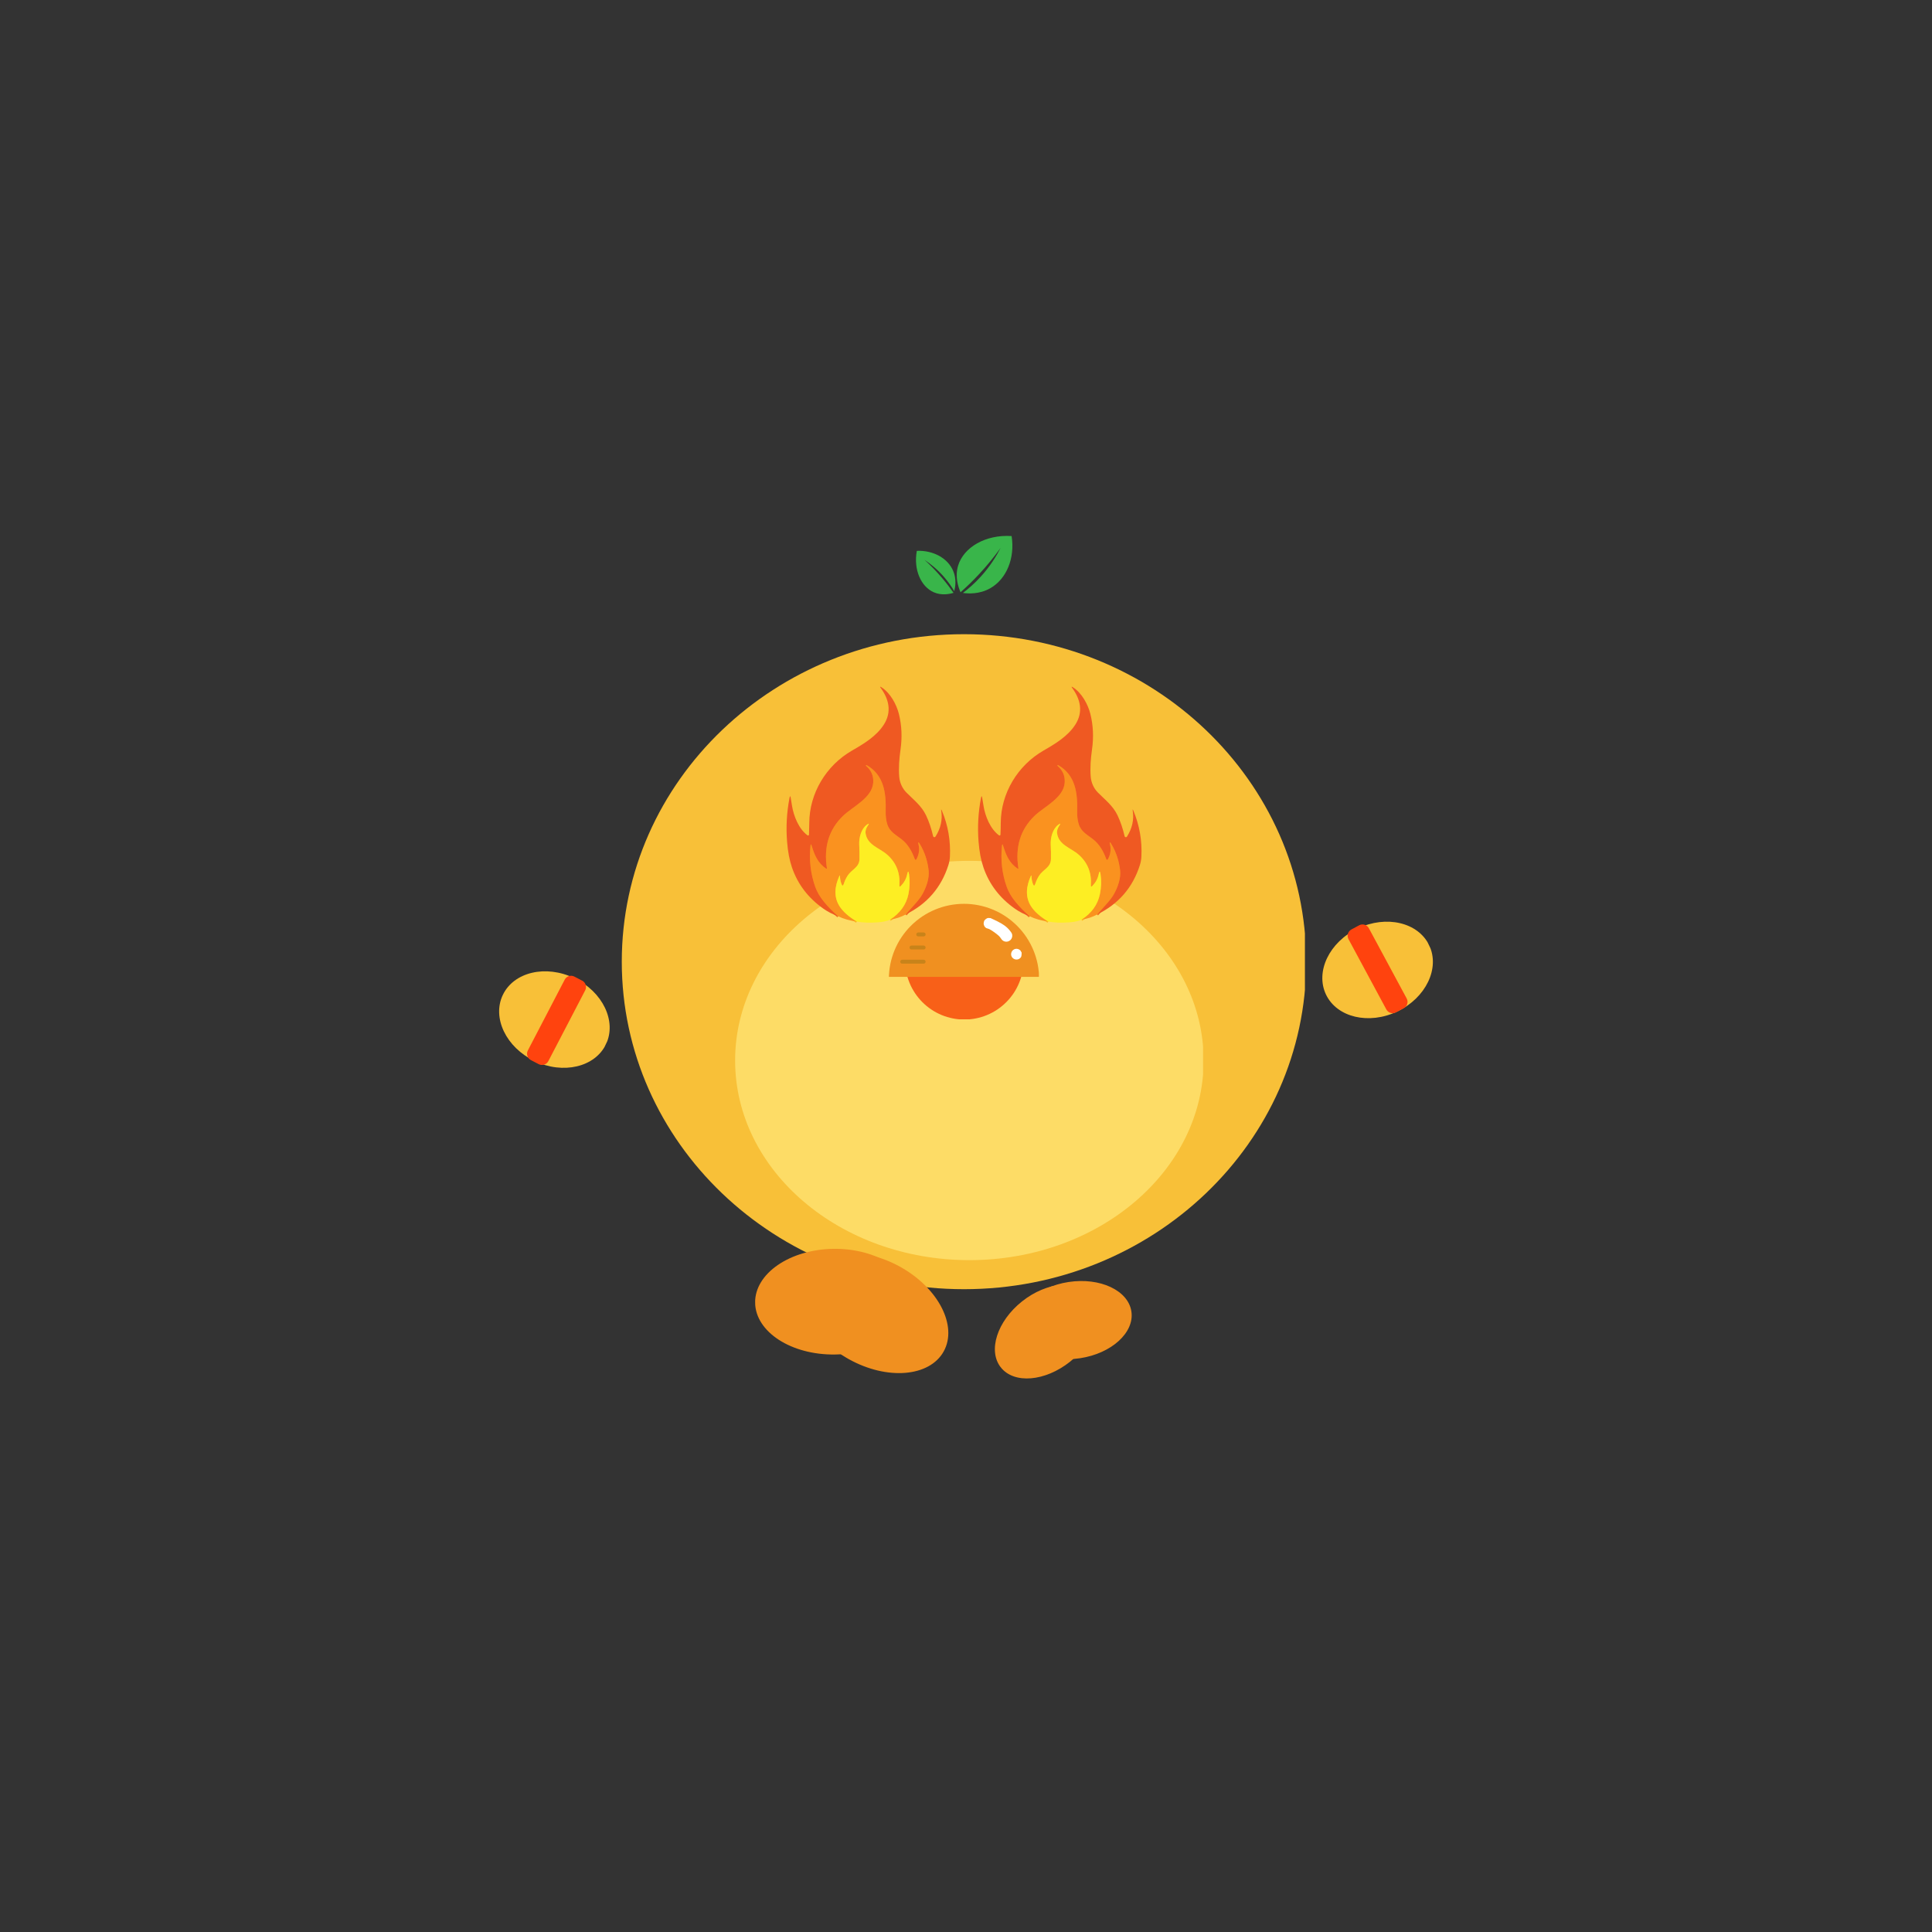 <svg xmlns="http://www.w3.org/2000/svg" xmlns:xlink="http://www.w3.org/1999/xlink" width="1080" zoomAndPan="magnify" viewBox="0 0 810 810" height="1080" preserveAspectRatio="xMidYMid meet" version="1.0"><rect x="0" y="0" width="810" height="810" fill="#333333" stroke="none"/><defs><clipPath id="450ab0da81"><path d="M 260.684 265.891 L 548 265.891 L 548 540.5 L 260.684 540.5 Z M 260.684 265.891 " clip-rule="nonzero"/></clipPath><clipPath id="5f808abc25"><path d="M 404.156 265.891 C 324.918 265.891 260.684 327.363 260.684 403.195 C 260.684 479.027 324.918 540.5 404.156 540.5 C 483.395 540.5 547.629 479.027 547.629 403.195 C 547.629 327.363 483.395 265.891 404.156 265.891 Z M 404.156 265.891 " clip-rule="nonzero"/></clipPath><clipPath id="4c6fa1f60f"><path d="M 554 386 L 601 386 L 601 427 L 554 427 Z M 554 386 " clip-rule="nonzero"/></clipPath><clipPath id="f88fc24f87"><path d="M 547.633 399.586 L 590.977 378.891 L 607.582 413.676 L 564.238 434.367 Z M 547.633 399.586 " clip-rule="nonzero"/></clipPath><clipPath id="3a9df1fd98"><path d="M 569.262 389.258 C 557.316 394.961 551.352 407.371 555.934 416.977 C 560.52 426.582 573.922 429.746 585.871 424.043 C 597.816 418.34 603.785 405.93 599.199 396.324 C 594.613 386.719 581.211 383.555 569.262 389.258 Z M 569.262 389.258 " clip-rule="nonzero"/></clipPath><clipPath id="8b57a3c436"><path d="M 417 538 L 460 538 L 460 578 L 417 578 Z M 417 538 " clip-rule="nonzero"/></clipPath><clipPath id="aaad1fab61"><path d="M 467.531 555.867 L 429.586 586.035 L 409.477 560.738 L 447.422 530.57 Z M 467.531 555.867 " clip-rule="nonzero"/></clipPath><clipPath id="bc88a9dc09"><path d="M 448.602 570.918 C 459.055 562.605 463.027 550.203 457.477 543.219 C 451.922 536.234 438.945 537.309 428.492 545.621 C 418.035 553.93 414.062 566.332 419.617 573.316 C 425.168 580.301 438.148 579.227 448.602 570.918 Z M 448.602 570.918 " clip-rule="nonzero"/></clipPath><clipPath id="36e3b21618"><path d="M 426 537 L 475 537 L 475 570 L 426 570 Z M 426 537 " clip-rule="nonzero"/></clipPath><clipPath id="2681ceebe7"><path d="M 476.77 565.797 L 428.848 573.09 L 423.984 541.141 L 471.906 533.848 Z M 476.77 565.797 " clip-rule="nonzero"/></clipPath><clipPath id="e3cd106c2a"><path d="M 452.863 569.434 C 466.066 567.426 475.68 558.645 474.34 549.82 C 472.996 541 461.203 535.477 448 537.484 C 434.797 539.496 425.18 548.277 426.523 557.098 C 427.867 565.922 439.66 571.445 452.863 569.434 Z M 452.863 569.434 " clip-rule="nonzero"/></clipPath><clipPath id="e538fb7728"><path d="M 316 523 L 383 523 L 383 568 L 316 568 Z M 316 523 " clip-rule="nonzero"/></clipPath><clipPath id="4aa85ddda1"><path d="M 383.191 567.441 L 316.73 568.324 L 316.145 524.02 L 382.602 523.137 Z M 383.191 567.441 " clip-rule="nonzero"/></clipPath><clipPath id="895983fdaa"><path d="M 350.035 567.883 C 368.348 567.641 383.059 557.523 382.895 545.289 C 382.734 533.055 367.758 523.336 349.449 523.578 C 331.137 523.82 316.426 533.938 316.59 546.172 C 316.75 558.406 331.727 568.125 350.035 567.883 Z M 350.035 567.883 " clip-rule="nonzero"/></clipPath><clipPath id="f5e1b998d4"><path d="M 335 525 L 398 525 L 398 576 L 335 576 Z M 335 525 " clip-rule="nonzero"/></clipPath><clipPath id="3bd522736b"><path d="M 384.883 585.961 L 326.789 553.668 L 348.316 514.941 L 406.41 547.234 Z M 384.883 585.961 " clip-rule="nonzero"/></clipPath><clipPath id="ddf4ae8182"><path d="M 355.902 569.852 C 371.906 578.75 389.703 577.293 395.645 566.598 C 401.59 555.902 393.434 540.02 377.43 531.125 C 361.426 522.227 343.629 523.684 337.688 534.379 C 331.742 545.074 339.898 560.953 355.902 569.852 Z M 355.902 569.852 " clip-rule="nonzero"/></clipPath><clipPath id="092ba0f4e4"><path d="M 308.203 360.906 L 505 360.906 L 505 528.32 L 308.203 528.32 Z M 308.203 360.906 " clip-rule="nonzero"/></clipPath><clipPath id="fbb48e5970"><path d="M 406.414 360.906 C 352.176 360.906 308.203 398.383 308.203 444.613 C 308.203 490.844 352.176 528.32 406.414 528.32 C 460.656 528.32 504.625 490.844 504.625 444.613 C 504.625 398.383 460.656 360.906 406.414 360.906 Z M 406.414 360.906 " clip-rule="nonzero"/></clipPath><clipPath id="ff71e60355"><path d="M 379.449 405.473 L 429.227 405.473 L 429.227 427.355 L 379.449 427.355 Z M 379.449 405.473 " clip-rule="nonzero"/></clipPath><clipPath id="122b872bc8"><path d="M 372.656 378.93 L 435.562 378.93 L 435.562 409.562 L 372.656 409.562 Z M 372.656 378.93 " clip-rule="nonzero"/></clipPath><clipPath id="1c8dab93ae"><path d="M 412.34 384.812 L 424.418 384.812 L 424.418 394.859 L 412.34 394.859 Z M 412.34 384.812 " clip-rule="nonzero"/></clipPath><clipPath id="578ca8f40c"><path d="M 415.32 384.922 C 419.477 386.773 421.152 387.91 422.188 388.871 C 423.02 389.645 423.82 390.637 424.141 391.234 C 424.305 391.543 424.348 391.746 424.375 392.008 C 424.406 392.27 424.391 392.547 424.332 392.812 C 424.273 393.074 424.188 393.336 424.055 393.57 C 423.922 393.801 423.75 394.008 423.543 394.18 C 423.34 394.355 423.105 394.504 422.859 394.605 C 422.609 394.707 422.332 394.781 422.07 394.793 C 421.809 394.809 421.531 394.793 421.27 394.723 C 421.02 394.648 420.758 394.547 420.539 394.398 C 420.32 394.254 420.102 394.051 419.941 393.848 C 419.781 393.641 419.648 393.395 419.562 393.145 C 419.477 392.898 419.418 392.621 419.418 392.359 C 419.418 392.098 419.445 391.805 419.535 391.555 C 419.621 391.309 419.738 391.047 419.898 390.84 C 420.059 390.621 420.262 390.434 420.48 390.289 C 420.699 390.141 420.949 390.012 421.195 389.938 C 421.445 389.863 421.734 389.82 422 389.836 C 422.262 389.852 422.539 389.91 422.785 389.996 C 423.035 390.098 423.281 390.23 423.484 390.402 C 423.691 390.566 423.879 390.785 424.012 391.004 C 424.156 391.223 424.258 391.484 424.316 391.746 C 424.375 392.008 424.406 392.285 424.375 392.547 C 424.348 392.812 424.273 393.086 424.172 393.32 C 424.07 393.57 423.91 393.801 423.734 393.992 C 423.559 394.18 423.34 394.355 423.105 394.488 C 422.875 394.617 422.609 394.723 422.348 394.766 C 422.086 394.809 421.809 394.824 421.547 394.781 C 421.285 394.734 421.008 394.648 420.773 394.531 C 420.539 394.414 420.363 394.285 420.133 394.051 C 419.754 393.672 419.402 392.973 418.789 392.387 C 417.871 391.512 415.871 390.098 414.883 389.586 C 414.34 389.309 413.875 389.297 413.555 389.121 C 413.352 389.02 413.234 388.918 413.102 388.785 C 412.973 388.652 412.855 388.551 412.754 388.363 C 412.605 388.102 412.43 387.676 412.402 387.328 C 412.371 386.977 412.477 386.512 412.578 386.234 C 412.648 386.027 412.723 385.914 412.855 385.75 C 413.043 385.52 413.438 385.211 413.699 385.066 C 413.891 384.965 414.02 384.906 414.227 384.875 C 414.516 384.832 415.32 384.922 415.32 384.922 " clip-rule="nonzero"/></clipPath><clipPath id="d6de63771d"><path d="M 423.875 397.738 L 428.332 397.738 L 428.332 402.324 L 423.875 402.324 Z M 423.875 397.738 " clip-rule="nonzero"/></clipPath><clipPath id="3a21fe06a3"><path d="M 428.328 399.375 C 428.328 400.789 428.168 401.152 427.949 401.43 C 427.73 401.707 427.426 401.957 427.102 402.102 C 426.781 402.246 426.387 402.305 426.039 402.289 C 425.688 402.277 425.309 402.145 425.004 401.969 C 424.695 401.793 424.406 401.504 424.23 401.211 C 424.039 400.906 423.922 400.527 423.91 400.176 C 423.895 399.824 423.969 399.434 424.113 399.109 C 424.258 398.789 424.492 398.484 424.77 398.266 C 425.047 398.047 425.41 397.871 425.762 397.812 C 426.109 397.754 426.504 397.785 426.84 397.887 C 427.176 397.988 427.773 398.441 427.773 398.441 " clip-rule="nonzero"/></clipPath><clipPath id="bb027de15e"><path d="M 401 224.035 L 425 224.035 L 425 249 L 401 249 Z M 401 224.035 " clip-rule="nonzero"/></clipPath><clipPath id="36e8c993b7"><path d="M 384 230 L 401 230 L 401 249.746 L 384 249.746 Z M 384 230 " clip-rule="nonzero"/></clipPath><clipPath id="c6d91bfe7d"><path d="M 209 407 L 256 407 L 256 448 L 209 448 Z M 209 407 " clip-rule="nonzero"/></clipPath><clipPath id="c0db3fc6bc"><path d="M 219.133 399.73 L 262.461 420.457 L 245.828 455.227 L 202.5 434.5 Z M 219.133 399.73 " clip-rule="nonzero"/></clipPath><clipPath id="f505a01275"><path d="M 240.754 410.074 C 228.812 404.359 215.41 407.512 210.816 417.113 C 206.223 426.715 212.18 439.133 224.121 444.844 C 236.062 450.559 249.469 447.406 254.062 437.805 C 258.656 428.199 252.699 415.785 240.754 410.074 Z M 240.754 410.074 " clip-rule="nonzero"/></clipPath><clipPath id="32dcb91a9f"><path d="M 333 314 L 396 314 L 396 387.051 L 333 387.051 Z M 333 314 " clip-rule="nonzero"/></clipPath><clipPath id="c4f12a3a14"><path d="M 344 339 L 388 339 L 388 387.051 L 344 387.051 Z M 344 339 " clip-rule="nonzero"/></clipPath><clipPath id="e410686103"><path d="M 329.285 287.496 L 398.758 287.496 L 398.758 385 L 329.285 385 Z M 329.285 287.496 " clip-rule="nonzero"/></clipPath><clipPath id="3697d2edf6"><path d="M 413 314 L 476 314 L 476 387.051 L 413 387.051 Z M 413 314 " clip-rule="nonzero"/></clipPath><clipPath id="dabffdcbc9"><path d="M 424 339 L 468 339 L 468 387.051 L 424 387.051 Z M 424 339 " clip-rule="nonzero"/></clipPath><clipPath id="68d0a041de"><path d="M 410 287.496 L 479 287.496 L 479 385 L 410 385 Z M 410 287.496 " clip-rule="nonzero"/></clipPath><clipPath id="3d0a4d6d28"><path d="M 220 409 L 246 409 L 246 447 L 220 447 Z M 220 409 " clip-rule="nonzero"/></clipPath><clipPath id="cd8b80bb49"><path d="M 219.918 443.062 L 238.164 408.023 L 246.754 412.496 L 228.512 447.535 Z M 219.918 443.062 " clip-rule="nonzero"/></clipPath><clipPath id="9da8274498"><path d="M 221.305 440.402 L 236.762 410.715 C 237.527 409.242 239.34 408.672 240.809 409.438 L 244.078 411.141 C 245.547 411.906 246.117 413.719 245.355 415.188 L 229.898 444.875 C 229.133 446.344 227.32 446.914 225.852 446.152 L 222.578 444.449 C 221.109 443.684 220.539 441.871 221.305 440.402 Z M 221.305 440.402 " clip-rule="nonzero"/></clipPath><clipPath id="fa78aadcea"><path d="M 565 387 L 591 387 L 591 425 L 565 425 Z M 565 387 " clip-rule="nonzero"/></clipPath><clipPath id="7d591a37bd"><path d="M 572.473 386.512 L 591.203 421.293 L 582.672 425.887 L 563.941 391.105 Z M 572.473 386.512 " clip-rule="nonzero"/></clipPath><clipPath id="dd1b7b0214"><path d="M 573.895 389.152 L 589.762 418.621 C 590.547 420.082 590.004 421.902 588.543 422.688 L 585.297 424.434 C 583.84 425.219 582.02 424.676 581.234 423.215 L 565.363 393.746 C 564.578 392.285 565.125 390.469 566.582 389.68 L 569.828 387.934 C 571.289 387.148 573.109 387.695 573.895 389.152 Z M 573.895 389.152 " clip-rule="nonzero"/></clipPath></defs><g clip-path="url(#450ab0da81)"><g clip-path="url(#5f808abc25)"><path fill="#f8c038" d="M 260.684 265.891 L 547.094 265.891 L 547.094 540.5 L 260.684 540.5 Z M 260.684 265.891 " fill-opacity="1" fill-rule="nonzero"/></g></g><g clip-path="url(#4c6fa1f60f)"><g clip-path="url(#f88fc24f87)"><g clip-path="url(#3a9df1fd98)"><path fill="#f8c038" d="M 547.633 399.586 L 590.84 378.957 L 607.445 413.742 L 564.238 434.367 Z M 547.633 399.586 " fill-opacity="1" fill-rule="nonzero"/></g></g></g><g clip-path="url(#8b57a3c436)"><g clip-path="url(#aaad1fab61)"><g clip-path="url(#bc88a9dc09)"><path fill="#f09020" d="M 467.531 555.867 L 429.684 585.953 L 409.574 560.656 L 447.422 530.57 Z M 467.531 555.867 " fill-opacity="1" fill-rule="nonzero"/></g></g></g><g clip-path="url(#36e3b21618)"><g clip-path="url(#2681ceebe7)"><g clip-path="url(#e3cd106c2a)"><path fill="#f09020" d="M 476.77 565.797 L 428.973 573.07 L 424.109 541.121 L 471.906 533.848 Z M 476.77 565.797 " fill-opacity="1" fill-rule="nonzero"/></g></g></g><g clip-path="url(#e538fb7728)"><g clip-path="url(#4aa85ddda1)"><g clip-path="url(#895983fdaa)"><path fill="#f09020" d="M 383.191 567.441 L 316.906 568.324 L 316.316 524.02 L 382.602 523.137 Z M 383.191 567.441 " fill-opacity="1" fill-rule="nonzero"/></g></g></g><g clip-path="url(#f5e1b998d4)"><g clip-path="url(#3bd522736b)"><g clip-path="url(#ddf4ae8182)"><path fill="#f09020" d="M 384.883 585.961 L 326.941 553.754 L 348.469 515.023 L 406.41 547.234 Z M 384.883 585.961 " fill-opacity="1" fill-rule="nonzero"/></g></g></g><g clip-path="url(#092ba0f4e4)"><g clip-path="url(#fbb48e5970)"><path fill="#fddc66" d="M 308.203 360.906 L 504.391 360.906 L 504.391 528.32 L 308.203 528.32 Z M 308.203 360.906 " fill-opacity="1" fill-rule="nonzero"/></g></g><g clip-path="url(#ff71e60355)"><path fill="#f86018" d="M 429.152 402.602 C 429.152 403.414 429.109 404.227 429.031 405.035 C 428.953 405.848 428.832 406.648 428.672 407.449 C 428.516 408.246 428.316 409.035 428.082 409.812 C 427.844 410.594 427.57 411.359 427.258 412.109 C 426.949 412.863 426.602 413.598 426.215 414.316 C 425.832 415.031 425.414 415.73 424.965 416.406 C 424.512 417.082 424.027 417.734 423.512 418.363 C 422.992 418.996 422.449 419.598 421.871 420.172 C 421.297 420.746 420.695 421.293 420.066 421.809 C 419.438 422.324 418.785 422.809 418.105 423.262 C 417.43 423.715 416.734 424.133 416.016 424.516 C 415.297 424.898 414.562 425.246 413.809 425.559 C 413.059 425.871 412.293 426.145 411.516 426.379 C 410.734 426.617 409.945 426.812 409.148 426.973 C 408.352 427.133 407.547 427.25 406.738 427.332 C 405.926 427.41 405.113 427.449 404.301 427.449 C 403.488 427.449 402.676 427.41 401.863 427.332 C 401.055 427.25 400.25 427.133 399.453 426.973 C 398.656 426.812 397.867 426.617 397.086 426.379 C 396.309 426.145 395.543 425.871 394.789 425.559 C 394.039 425.246 393.305 424.898 392.586 424.516 C 391.867 424.133 391.172 423.715 390.496 423.262 C 389.816 422.809 389.164 422.324 388.535 421.809 C 387.906 421.293 387.305 420.746 386.73 420.172 C 386.152 419.598 385.605 418.996 385.09 418.363 C 384.574 417.734 384.09 417.082 383.637 416.406 C 383.188 415.73 382.77 415.031 382.383 414.316 C 382 413.598 381.652 412.863 381.344 412.109 C 381.031 411.359 380.758 410.594 380.52 409.812 C 380.285 409.035 380.086 408.246 379.93 407.449 C 379.77 406.648 379.648 405.848 379.57 405.035 C 379.488 404.227 379.449 403.414 379.449 402.602 C 379.449 401.785 379.488 400.973 379.57 400.164 C 379.648 399.355 379.77 398.551 379.93 397.754 C 380.086 396.953 380.285 396.164 380.52 395.387 C 380.758 394.609 381.031 393.844 381.344 393.09 C 381.652 392.34 382 391.605 382.383 390.887 C 382.77 390.168 383.188 389.473 383.637 388.793 C 384.09 388.117 384.574 387.465 385.09 386.836 C 385.605 386.207 386.152 385.605 386.73 385.027 C 387.305 384.453 387.906 383.906 388.535 383.391 C 389.164 382.875 389.816 382.391 390.496 381.938 C 391.172 381.484 391.867 381.066 392.586 380.684 C 393.305 380.301 394.039 379.953 394.789 379.641 C 395.543 379.328 396.309 379.055 397.086 378.82 C 397.867 378.582 398.656 378.387 399.453 378.227 C 400.25 378.07 401.055 377.949 401.863 377.871 C 402.676 377.789 403.488 377.75 404.301 377.75 C 405.113 377.75 405.926 377.789 406.738 377.871 C 407.547 377.949 408.352 378.07 409.148 378.227 C 409.945 378.387 410.734 378.582 411.516 378.82 C 412.293 379.055 413.059 379.328 413.809 379.641 C 414.562 379.953 415.297 380.301 416.016 380.684 C 416.734 381.066 417.43 381.484 418.105 381.938 C 418.785 382.391 419.438 382.875 420.066 383.391 C 420.695 383.906 421.297 384.453 421.871 385.027 C 422.449 385.605 422.992 386.207 423.512 386.836 C 424.027 387.465 424.512 388.117 424.965 388.793 C 425.414 389.473 425.832 390.168 426.215 390.887 C 426.602 391.605 426.949 392.34 427.258 393.09 C 427.57 393.844 427.844 394.609 428.082 395.387 C 428.316 396.164 428.516 396.953 428.672 397.754 C 428.832 398.551 428.953 399.355 429.031 400.164 C 429.109 400.973 429.152 401.785 429.152 402.602 Z M 429.152 402.602 " fill-opacity="1" fill-rule="nonzero"/></g><g clip-path="url(#122b872bc8)"><path fill="#f09020" d="M 435.656 410.43 C 435.656 411.461 435.605 412.492 435.504 413.52 C 435.402 414.543 435.25 415.562 435.051 416.574 C 434.848 417.586 434.598 418.586 434.297 419.574 C 434 420.562 433.652 421.531 433.258 422.484 C 432.863 423.438 432.422 424.371 431.934 425.281 C 431.449 426.188 430.918 427.074 430.348 427.93 C 429.773 428.789 429.16 429.617 428.504 430.414 C 427.852 431.211 427.16 431.977 426.43 432.703 C 425.699 433.434 424.938 434.125 424.137 434.781 C 423.34 435.434 422.512 436.047 421.656 436.621 C 420.797 437.195 419.914 437.723 419.004 438.211 C 418.094 438.695 417.164 439.137 416.211 439.531 C 415.258 439.926 414.285 440.273 413.301 440.574 C 412.312 440.875 411.312 441.125 410.301 441.324 C 409.289 441.527 408.27 441.676 407.242 441.777 C 406.215 441.879 405.188 441.93 404.156 441.93 C 403.125 441.93 402.094 441.879 401.066 441.777 C 400.039 441.676 399.02 441.527 398.008 441.324 C 396.996 441.125 396 440.875 395.012 440.574 C 394.023 440.273 393.055 439.926 392.102 439.531 C 391.148 439.137 390.215 438.695 389.305 438.211 C 388.395 437.723 387.512 437.195 386.656 436.621 C 385.797 436.047 384.969 435.434 384.172 434.781 C 383.375 434.125 382.609 433.434 381.883 432.703 C 381.152 431.977 380.461 431.211 379.805 430.414 C 379.152 429.617 378.535 428.789 377.965 427.93 C 377.391 427.074 376.859 426.188 376.375 425.281 C 375.887 424.371 375.449 423.438 375.055 422.484 C 374.656 421.531 374.312 420.562 374.012 419.574 C 373.711 418.586 373.461 417.586 373.262 416.574 C 373.059 415.562 372.906 414.543 372.809 413.52 C 372.707 412.492 372.656 411.461 372.656 410.43 C 372.656 409.398 372.707 408.371 372.809 407.344 C 372.906 406.316 373.059 405.297 373.262 404.285 C 373.461 403.273 373.711 402.273 374.012 401.285 C 374.312 400.301 374.656 399.328 375.055 398.375 C 375.449 397.422 375.887 396.492 376.375 395.582 C 376.859 394.672 377.391 393.789 377.965 392.93 C 378.535 392.07 379.152 391.246 379.805 390.445 C 380.461 389.648 381.152 388.887 381.883 388.156 C 382.609 387.426 383.375 386.734 384.172 386.082 C 384.969 385.426 385.797 384.812 386.656 384.238 C 387.512 383.668 388.395 383.137 389.305 382.648 C 390.215 382.164 391.148 381.723 392.102 381.328 C 393.055 380.934 394.023 380.586 395.012 380.285 C 396 379.988 396.996 379.738 398.008 379.535 C 399.02 379.336 400.039 379.184 401.066 379.082 C 402.094 378.98 403.125 378.93 404.156 378.93 C 405.188 378.93 406.215 378.98 407.242 379.082 C 408.27 379.184 409.289 379.336 410.301 379.535 C 411.312 379.738 412.312 379.988 413.301 380.285 C 414.285 380.586 415.258 380.934 416.211 381.328 C 417.164 381.723 418.094 382.164 419.004 382.648 C 419.914 383.137 420.797 383.668 421.656 384.238 C 422.512 384.812 423.34 385.426 424.137 386.082 C 424.938 386.734 425.699 387.426 426.43 388.156 C 427.16 388.887 427.852 389.648 428.504 390.445 C 429.16 391.246 429.773 392.07 430.348 392.93 C 430.918 393.789 431.449 394.672 431.934 395.582 C 432.422 396.492 432.863 397.422 433.258 398.375 C 433.652 399.328 434 400.301 434.297 401.285 C 434.598 402.273 434.848 403.273 435.051 404.285 C 435.25 405.297 435.402 406.316 435.504 407.344 C 435.605 408.371 435.656 409.398 435.656 410.43 Z M 435.656 410.43 " fill-opacity="1" fill-rule="nonzero"/></g><g clip-path="url(#1c8dab93ae)"><g clip-path="url(#578ca8f40c)"><path fill="#ffffff" d="M 411.82 384.293 L 424.938 384.293 L 424.938 395.379 L 411.82 395.379 Z M 411.82 384.293 " fill-opacity="1" fill-rule="nonzero"/></g></g><g clip-path="url(#d6de63771d)"><g clip-path="url(#3a21fe06a3)"><path fill="#ffffff" d="M 423.324 397.23 L 428.969 397.23 L 428.969 402.875 L 423.324 402.875 Z M 423.324 397.23 " fill-opacity="1" fill-rule="nonzero"/></g></g><path stroke-linecap="round" transform="matrix(-0.547, 0, -0, -0.547, 388.061, 404.015)" fill="none" stroke-linejoin="miter" d="M 1.503 1.499 L 17.935 1.499 " stroke="#c8831a" stroke-width="3" stroke-opacity="1" stroke-miterlimit="4"/><path stroke-linecap="round" transform="matrix(-0.547, 0, 0, -0.547, 388.059, 398.075)" fill="none" stroke-linejoin="miter" d="M 1.501 1.501 L 10.813 1.501 " stroke="#c8831a" stroke-width="3" stroke-opacity="1" stroke-miterlimit="4"/><path stroke-linecap="round" transform="matrix(-0.547, -0, 0, -0.547, 388.062, 392.582)" fill="none" stroke-linejoin="miter" d="M 1.499 1.5 L 5.634 1.5 " stroke="#c8831a" stroke-width="3" stroke-opacity="1" stroke-miterlimit="4"/><g clip-path="url(#bb027de15e)"><path fill="#39b54a" d="M 402.703 248.305 C 401.734 246.074 400.289 241.734 401.707 237.098 C 404.031 229.488 413.152 224.035 424.125 224.742 C 425.582 234.023 421.992 242.715 415.223 246.594 C 410.668 249.207 405.945 248.902 403.707 248.594 C 405.996 246.859 408.566 244.633 411.137 241.816 C 415.102 237.469 417.75 233.152 419.504 229.707 C 416.984 233.211 413.961 237 410.348 240.867 C 407.738 243.656 405.164 246.129 402.703 248.305 Z M 402.703 248.305 " fill-opacity="1" fill-rule="nonzero"/></g><g clip-path="url(#36e8c993b7)"><path fill="#39b54a" d="M 399.777 248.547 C 398.066 249.066 394.77 249.746 391.5 248.32 C 386.141 245.977 382.934 238.875 384.383 230.941 C 391.289 230.672 397.336 234.027 399.594 239.285 C 401.117 242.828 400.492 246.238 400.074 247.84 C 399.004 246.027 397.594 243.965 395.754 241.855 C 392.914 238.598 389.984 236.301 387.617 234.73 C 389.965 236.863 392.473 239.387 394.992 242.348 C 396.809 244.484 398.398 246.57 399.777 248.547 Z M 399.777 248.547 " fill-opacity="1" fill-rule="nonzero"/></g><g clip-path="url(#c6d91bfe7d)"><g clip-path="url(#c0db3fc6bc)"><g clip-path="url(#f505a01275)"><path fill="#f8c038" d="M 219.133 399.73 L 262.324 420.391 L 245.691 455.164 L 202.5 434.5 Z M 219.133 399.73 " fill-opacity="1" fill-rule="nonzero"/></g></g></g><g clip-path="url(#32dcb91a9f)"><path stroke-linecap="butt" transform="matrix(0.547, 0, 0, 0.546, 298.938, 272.305)" fill="none" stroke-linejoin="miter" d="M 147.61 203.52 C 149.824 201.008 152.016 198.561 154.186 196.163 C 157.071 192.972 159.134 190.281 160.37 188.084 C 163.383 182.739 165.896 175.862 165.232 169.701 C 164.44 162.424 162.226 155.711 158.592 149.557 C 157.364 147.482 157.014 147.618 157.542 149.972 C 158.413 153.786 157.842 157.529 155.828 161.214 C 155.7 161.465 155.5 161.572 155.222 161.55 C 154.943 161.529 154.757 161.379 154.657 161.114 C 152.337 154.531 149.138 149.572 145.068 146.23 C 140.377 142.366 135.357 140.269 133.487 134.043 C 132.615 131.16 132.223 127.868 132.323 124.161 C 132.68 110.265 131.03 96.497 117.878 88.89 C 117.742 88.819 117.6 88.797 117.45 88.84 C 117.071 88.947 117.028 89.133 117.335 89.391 C 121.277 92.811 123.098 97.055 122.776 102.136 C 122.041 113.986 107.153 120.548 99.685 127.739 C 88.86 138.165 84.726 151.597 87.275 168.034 C 87.296 168.177 87.246 168.284 87.125 168.363 C 87.004 168.442 86.882 168.434 86.761 168.356 C 80.192 163.962 77.771 157.808 75.558 150.666 C 75.122 149.285 74.837 149.314 74.701 150.745 C 73.566 161.858 74.801 172.42 78.392 182.438 C 79.721 186.152 81.87 189.845 84.833 193.53 C 88.089 197.559 91.78 201.344 95.922 204.879 " stroke="#f57621" stroke-width="2" stroke-opacity="1" stroke-miterlimit="4"/></g><g clip-path="url(#c4f12a3a14)"><path stroke-linecap="butt" transform="matrix(0.547, 0, 0, 0.546, 298.938, 272.305)" fill="none" stroke-linejoin="miter" d="M 135.629 207.512 C 143.39 202.496 148.096 195.941 149.752 187.855 C 150.795 182.739 150.966 177.701 150.245 172.757 C 149.838 169.973 149.352 169.959 148.788 172.714 C 148.11 175.998 146.525 178.932 144.033 181.53 C 143.133 182.467 142.733 182.288 142.819 180.993 C 143.454 171.39 140.284 163.54 133.308 157.457 C 127.417 152.312 118.149 150.166 116.907 141.156 C 116.614 139.088 117.442 137.02 118.592 135.353 C 119.813 133.6 119.57 133.356 117.849 134.623 C 113.451 137.85 111.802 144.698 112.059 149.901 C 112.244 153.758 112.301 157.479 112.23 161.064 C 112.094 167.368 106.175 169.014 103.191 173.651 C 101.92 175.633 100.948 177.694 100.263 179.848 C 99.67 181.766 99.035 181.78 98.357 179.884 C 97.685 178.016 97.336 176.113 97.3 174.166 C 97.286 173.365 97.114 173.336 96.786 174.066 C 93.408 181.558 92.266 189.752 96.907 197.101 C 99.528 201.258 103.955 205.208 110.188 208.951 " stroke="#fcc021" stroke-width="2" stroke-opacity="1" stroke-miterlimit="4"/></g><g clip-path="url(#e410686103)"><path fill="#ef5922" d="M 379.691 383.402 C 380.902 382.031 382.102 380.695 383.289 379.387 C 384.867 377.645 385.996 376.176 386.672 374.977 C 388.32 372.059 389.695 368.305 389.332 364.941 C 388.898 360.969 387.688 357.305 385.699 353.945 C 385.027 352.812 384.836 352.887 385.125 354.172 C 385.602 356.254 385.289 358.297 384.188 360.309 C 384.117 360.445 384.008 360.504 383.855 360.492 C 383.703 360.48 383.602 360.398 383.547 360.254 C 382.277 356.66 380.527 353.953 378.301 352.129 C 375.734 350.02 372.988 348.875 371.965 345.477 C 371.488 343.902 371.273 342.105 371.328 340.082 C 371.523 332.496 370.621 324.98 363.426 320.828 C 363.352 320.789 363.273 320.777 363.191 320.801 C 362.984 320.859 362.961 320.961 363.129 321.102 C 365.285 322.969 366.281 325.285 366.105 328.059 C 365.703 334.527 357.559 338.109 353.473 342.035 C 347.551 347.727 345.289 355.059 346.684 364.031 C 346.695 364.109 346.668 364.168 346.602 364.211 C 346.535 364.254 346.469 364.25 346.402 364.207 C 342.809 361.809 341.484 358.449 340.273 354.551 C 340.035 353.797 339.879 353.812 339.805 354.594 C 339.184 360.66 339.859 366.426 341.824 371.895 C 342.551 373.922 343.727 375.938 345.348 377.949 C 347.129 380.148 349.148 382.215 351.414 384.145 C 349.113 383.32 347.051 382.262 345.223 380.973 C 338.848 376.496 334.449 370.723 332.027 363.656 C 330.996 360.641 330.312 357.047 329.988 352.871 C 329.5 346.719 329.836 340.621 330.996 334.582 C 331.184 333.59 331.359 333.594 331.527 334.594 C 331.699 335.656 331.879 336.75 332.062 337.867 C 332.75 342.117 334.891 347.57 338.562 350.223 C 338.684 350.312 338.816 350.324 338.953 350.258 C 339.094 350.191 339.164 350.086 339.176 349.93 C 339.242 348.305 339.285 346.641 339.297 344.938 C 339.367 332.664 346.277 320.961 357.266 314.648 C 362.289 311.766 367.457 308.633 370.559 303.793 C 373.914 298.555 372.754 293.223 369.281 288.484 C 368.805 287.844 368.906 287.738 369.582 288.168 C 373.281 290.52 375.875 295.352 376.867 299.332 C 378.055 304.113 378.285 309.062 377.555 314.184 C 377.004 318.059 376.699 321.941 377.012 325.688 C 377.215 328.121 378.273 330.523 380.027 332.289 C 383.086 335.363 386.324 337.797 388.254 341.844 C 389.449 344.344 390.441 347.258 391.223 350.594 C 391.242 350.672 391.277 350.746 391.332 350.809 C 391.383 350.875 391.449 350.926 391.523 350.957 C 391.598 350.992 391.68 351.008 391.762 351.004 C 391.844 351 391.922 350.98 391.996 350.938 C 392.09 350.891 392.16 350.824 392.211 350.742 C 394.391 347.297 395.195 343.703 394.629 339.961 C 394.512 339.199 394.602 339.176 394.898 339.883 C 397.469 346.027 398.59 352.461 398.254 359.188 C 398.195 360.375 397.98 361.547 397.613 362.703 C 394.613 372.141 388.637 379.039 379.691 383.402 Z M 379.691 383.402 " fill-opacity="1" fill-rule="nonzero"/></g><path fill="#fa921f" d="M 379.691 383.402 C 377.836 384.449 375.648 385.176 373.137 385.582 C 377.383 382.844 379.957 379.266 380.863 374.852 C 381.434 372.059 381.527 369.309 381.133 366.609 C 380.91 365.09 380.645 365.082 380.336 366.586 C 379.965 368.379 379.098 369.98 377.734 371.398 C 377.242 371.91 377.023 371.812 377.07 371.105 C 377.418 365.863 375.684 361.578 371.867 358.258 C 368.645 355.449 363.574 354.277 362.895 349.359 C 362.734 348.23 363.188 347.102 363.816 346.191 C 364.484 345.234 364.352 345.102 363.41 345.793 C 361.004 347.555 360.102 351.293 360.242 354.133 C 360.344 356.238 360.375 358.27 360.336 360.227 C 360.262 363.668 357.023 364.566 355.391 367.098 C 354.695 368.18 354.164 369.305 353.789 370.48 C 353.465 371.527 353.117 371.535 352.746 370.5 C 352.379 369.48 352.188 368.441 352.168 367.379 C 352.16 366.941 352.066 366.926 351.887 367.324 C 350.039 371.414 349.414 375.887 351.953 379.898 C 353.387 382.168 355.809 384.324 359.219 386.367 C 356.191 385.965 353.59 385.223 351.414 384.145 C 349.148 382.215 347.129 380.148 345.348 377.949 C 343.727 375.938 342.551 373.922 341.824 371.895 C 339.859 366.426 339.184 360.66 339.805 354.594 C 339.879 353.812 340.035 353.797 340.273 354.551 C 341.484 358.449 342.809 361.809 346.402 364.207 C 346.469 364.25 346.535 364.254 346.602 364.211 C 346.668 364.168 346.695 364.109 346.684 364.031 C 345.289 355.059 347.551 347.727 353.473 342.035 C 357.559 338.109 365.703 334.527 366.105 328.059 C 366.281 325.285 365.285 322.969 363.129 321.102 C 362.961 320.961 362.984 320.859 363.191 320.801 C 363.273 320.777 363.352 320.789 363.426 320.828 C 370.621 324.98 371.523 332.496 371.328 340.082 C 371.273 342.105 371.488 343.902 371.965 345.477 C 372.988 348.875 375.734 350.02 378.301 352.129 C 380.527 353.953 382.277 356.66 383.547 360.254 C 383.602 360.398 383.703 360.48 383.855 360.492 C 384.008 360.504 384.117 360.445 384.188 360.309 C 385.289 358.297 385.602 356.254 385.125 354.172 C 384.836 352.887 385.027 352.812 385.699 353.945 C 387.688 357.305 388.898 360.969 389.332 364.941 C 389.695 368.305 388.32 372.059 386.672 374.977 C 385.996 376.176 384.867 377.645 383.289 379.387 C 382.102 380.695 380.902 382.031 379.691 383.402 Z M 379.691 383.402 " fill-opacity="1" fill-rule="nonzero"/><path fill="#fdee23" d="M 373.137 385.582 C 371.91 386.164 370.215 386.539 368.051 386.699 C 364.629 386.953 361.684 386.844 359.219 386.367 C 355.809 384.324 353.387 382.168 351.953 379.898 C 349.414 375.887 350.039 371.414 351.887 367.324 C 352.066 366.926 352.16 366.941 352.168 367.379 C 352.188 368.441 352.379 369.48 352.746 370.5 C 353.117 371.535 353.465 371.527 353.789 370.48 C 354.164 369.305 354.695 368.18 355.391 367.098 C 357.023 364.566 360.262 363.668 360.336 360.227 C 360.375 358.27 360.344 356.238 360.242 354.133 C 360.102 351.293 361.004 347.555 363.41 345.793 C 364.352 345.102 364.484 345.234 363.816 346.191 C 363.188 347.102 362.734 348.23 362.895 349.359 C 363.574 354.277 368.645 355.449 371.867 358.258 C 375.684 361.578 377.418 365.863 377.07 371.105 C 377.023 371.812 377.242 371.91 377.734 371.398 C 379.098 369.98 379.965 368.379 380.336 366.586 C 380.645 365.082 380.91 365.09 381.133 366.609 C 381.527 369.309 381.434 372.059 380.863 374.852 C 379.957 379.266 377.383 382.844 373.137 385.582 Z M 373.137 385.582 " fill-opacity="1" fill-rule="nonzero"/><g clip-path="url(#3697d2edf6)"><path stroke-linecap="butt" transform="matrix(0.547, 0, 0, 0.546, 379.218, 272.305)" fill="none" stroke-linejoin="miter" d="M 147.611 203.52 C 149.825 201.008 152.017 198.561 154.187 196.163 C 157.072 192.972 159.136 190.281 160.371 188.084 C 163.384 182.739 165.897 175.862 165.233 169.701 C 164.441 162.424 162.227 155.711 158.593 149.557 C 157.365 147.482 157.015 147.618 157.543 149.972 C 158.414 153.786 157.843 157.529 155.83 161.214 C 155.701 161.465 155.494 161.572 155.216 161.55 C 154.937 161.529 154.751 161.379 154.659 161.114 C 152.331 154.531 149.139 149.572 145.069 146.23 C 140.378 142.366 135.359 140.269 133.488 134.043 C 132.617 131.16 132.224 127.868 132.317 124.161 C 132.681 110.265 131.032 96.497 117.879 88.89 C 117.744 88.819 117.601 88.797 117.451 88.84 C 117.072 88.947 117.029 89.133 117.329 89.391 C 121.278 92.811 123.092 97.055 122.777 102.136 C 122.042 113.986 107.155 120.548 99.679 127.739 C 88.861 138.165 84.727 151.597 87.276 168.034 C 87.297 168.177 87.248 168.284 87.119 168.363 C 86.998 168.442 86.883 168.434 86.762 168.356 C 80.193 163.962 77.772 157.808 75.552 150.666 C 75.123 149.285 74.838 149.314 74.695 150.745 C 73.567 161.858 74.802 172.42 78.386 182.438 C 79.722 186.152 81.871 189.845 84.834 193.53 C 88.09 197.559 91.782 201.344 95.916 204.879 " stroke="#f57621" stroke-width="2" stroke-opacity="1" stroke-miterlimit="4"/></g><g clip-path="url(#dabffdcbc9)"><path stroke-linecap="butt" transform="matrix(0.547, 0, 0, 0.546, 379.218, 272.305)" fill="none" stroke-linejoin="miter" d="M 135.63 207.512 C 143.391 202.496 148.097 195.941 149.746 187.855 C 150.796 182.739 150.96 177.701 150.246 172.757 C 149.839 169.973 149.353 169.959 148.789 172.714 C 148.111 175.998 146.526 178.932 144.027 181.53 C 143.134 182.467 142.734 182.288 142.82 180.993 C 143.448 171.39 140.278 163.54 133.309 157.457 C 127.419 152.312 118.151 150.166 116.908 141.156 C 116.615 139.088 117.444 137.02 118.593 135.353 C 119.814 133.6 119.564 133.356 117.843 134.623 C 113.452 137.85 111.803 144.698 112.06 149.901 C 112.246 153.758 112.303 157.479 112.231 161.064 C 112.096 167.368 106.176 169.014 103.192 173.651 C 101.921 175.633 100.943 177.694 100.264 179.848 C 99.664 181.766 99.029 181.78 98.358 179.884 C 97.687 178.016 97.337 176.113 97.301 174.166 C 97.287 173.365 97.115 173.336 96.787 174.066 C 93.41 181.558 92.267 189.752 96.908 197.101 C 99.529 201.258 103.956 205.208 110.189 208.951 " stroke="#fcc021" stroke-width="2" stroke-opacity="1" stroke-miterlimit="4"/></g><g clip-path="url(#68d0a041de)"><path fill="#ef5922" d="M 459.973 383.402 C 461.184 382.031 462.383 380.695 463.57 379.387 C 465.148 377.645 466.277 376.176 466.953 374.977 C 468.602 372.059 469.977 368.305 469.613 364.941 C 469.18 360.969 467.969 357.305 465.98 353.945 C 465.309 352.812 465.117 352.887 465.406 354.172 C 465.883 356.254 465.57 358.297 464.469 360.309 C 464.398 360.445 464.285 360.504 464.133 360.492 C 463.98 360.48 463.879 360.398 463.828 360.254 C 462.555 356.66 460.809 353.953 458.582 352.129 C 456.016 350.02 453.27 348.875 452.246 345.477 C 451.77 343.902 451.555 342.105 451.605 340.082 C 451.805 332.496 450.902 324.98 443.707 320.828 C 443.633 320.789 443.555 320.777 443.473 320.801 C 443.266 320.859 443.242 320.961 443.406 321.102 C 445.566 322.969 446.559 325.285 446.387 328.059 C 445.984 334.527 437.84 338.109 433.75 342.035 C 427.832 347.727 425.57 355.059 426.965 364.031 C 426.977 364.109 426.949 364.168 426.879 364.211 C 426.812 364.254 426.75 364.25 426.684 364.207 C 423.09 361.809 421.766 358.449 420.551 354.551 C 420.316 353.797 420.16 353.812 420.082 354.594 C 419.465 360.66 420.141 366.426 422.102 371.895 C 422.832 373.922 424.008 375.938 425.629 377.949 C 427.41 380.148 429.43 382.215 431.691 384.145 C 429.395 383.32 427.332 382.262 425.504 380.973 C 419.129 376.496 414.73 370.723 412.309 363.656 C 411.273 360.641 410.594 357.047 410.266 352.871 C 409.781 346.719 410.117 340.621 411.277 334.582 C 411.465 333.59 411.641 333.594 411.809 334.594 C 411.98 335.656 412.156 336.75 412.344 337.867 C 413.031 342.117 415.172 347.57 418.844 350.223 C 418.965 350.312 419.098 350.324 419.234 350.258 C 419.375 350.191 419.445 350.086 419.453 349.93 C 419.523 348.305 419.566 346.641 419.574 344.938 C 419.648 332.664 426.555 320.961 437.547 314.648 C 442.57 311.766 447.738 308.633 450.84 303.793 C 454.195 298.555 453.035 293.223 449.559 288.484 C 449.086 287.844 449.188 287.738 449.863 288.168 C 453.559 290.52 456.152 295.352 457.148 299.332 C 458.336 304.113 458.566 309.062 457.836 314.184 C 457.285 318.059 456.98 321.941 457.289 325.688 C 457.496 328.121 458.555 330.523 460.309 332.289 C 463.367 335.363 466.605 337.797 468.535 341.844 C 469.73 344.344 470.723 347.258 471.504 350.594 C 471.523 350.672 471.559 350.746 471.609 350.809 C 471.664 350.875 471.727 350.926 471.805 350.957 C 471.879 350.992 471.961 351.008 472.043 351.004 C 472.125 351 472.203 350.98 472.277 350.938 C 472.367 350.891 472.441 350.824 472.492 350.742 C 474.672 347.297 475.477 343.703 474.91 339.961 C 474.793 339.199 474.883 339.176 475.18 339.883 C 477.75 346.027 478.867 352.461 478.535 359.188 C 478.477 360.375 478.262 361.547 477.895 362.703 C 474.895 372.141 468.918 379.039 459.973 383.402 Z M 459.973 383.402 " fill-opacity="1" fill-rule="nonzero"/></g><path fill="#fa921f" d="M 459.973 383.402 C 458.113 384.449 455.93 385.176 453.418 385.582 C 457.664 382.844 460.238 379.266 461.141 374.852 C 461.715 372.059 461.805 369.309 461.414 366.609 C 461.191 365.09 460.926 365.082 460.617 366.586 C 460.246 368.379 459.379 369.98 458.012 371.398 C 457.523 371.91 457.305 371.812 457.352 371.105 C 457.695 365.863 455.961 361.578 452.148 358.258 C 448.926 355.449 443.855 354.277 443.176 349.359 C 443.016 348.23 443.469 347.102 444.098 346.191 C 444.766 345.234 444.629 345.102 443.688 345.793 C 441.285 347.555 440.383 351.293 440.523 354.133 C 440.625 356.238 440.656 358.27 440.617 360.227 C 440.543 363.668 437.305 364.566 435.672 367.098 C 434.977 368.18 434.441 369.305 434.07 370.48 C 433.742 371.527 433.395 371.535 433.027 370.5 C 432.66 369.48 432.469 368.441 432.449 367.379 C 432.441 366.941 432.348 366.926 432.168 367.324 C 430.32 371.414 429.695 375.887 432.234 379.898 C 433.668 382.168 436.09 384.324 439.5 386.367 C 436.473 385.965 433.871 385.223 431.691 384.145 C 429.43 382.215 427.41 380.148 425.629 377.949 C 424.008 375.938 422.832 373.922 422.102 371.895 C 420.141 366.426 419.465 360.66 420.082 354.594 C 420.16 353.812 420.316 353.797 420.551 354.551 C 421.766 358.449 423.09 361.809 426.684 364.207 C 426.75 364.25 426.812 364.254 426.879 364.211 C 426.949 364.168 426.977 364.109 426.965 364.031 C 425.57 355.059 427.832 347.727 433.75 342.035 C 437.84 338.109 445.984 334.527 446.387 328.059 C 446.559 325.285 445.566 322.969 443.406 321.102 C 443.242 320.961 443.266 320.859 443.473 320.801 C 443.555 320.777 443.633 320.789 443.707 320.828 C 450.902 324.98 451.805 332.496 451.605 340.082 C 451.555 342.105 451.77 343.902 452.246 345.477 C 453.27 348.875 456.016 350.02 458.582 352.129 C 460.809 353.953 462.555 356.66 463.828 360.254 C 463.879 360.398 463.98 360.48 464.133 360.492 C 464.285 360.504 464.398 360.445 464.469 360.309 C 465.57 358.297 465.883 356.254 465.406 354.172 C 465.117 352.887 465.309 352.812 465.98 353.945 C 467.969 357.305 469.18 360.969 469.613 364.941 C 469.977 368.305 468.602 372.059 466.953 374.977 C 466.277 376.176 465.148 377.645 463.57 379.387 C 462.383 380.695 461.184 382.031 459.973 383.402 Z M 459.973 383.402 " fill-opacity="1" fill-rule="nonzero"/><path fill="#fdee23" d="M 453.418 385.582 C 452.191 386.164 450.496 386.539 448.328 386.699 C 444.91 386.953 441.965 386.844 439.5 386.367 C 436.09 384.324 433.668 382.168 432.234 379.898 C 429.695 375.887 430.32 371.414 432.168 367.324 C 432.348 366.926 432.441 366.941 432.449 367.379 C 432.469 368.441 432.66 369.48 433.027 370.5 C 433.395 371.535 433.742 371.527 434.07 370.48 C 434.441 369.305 434.977 368.18 435.672 367.098 C 437.305 364.566 440.543 363.668 440.617 360.227 C 440.656 358.27 440.625 356.238 440.523 354.133 C 440.383 351.293 441.285 347.555 443.688 345.793 C 444.629 345.102 444.766 345.234 444.098 346.191 C 443.469 347.102 443.016 348.23 443.176 349.359 C 443.855 354.277 448.926 355.449 452.148 358.258 C 455.961 361.578 457.695 365.863 457.352 371.105 C 457.305 371.812 457.523 371.91 458.012 371.398 C 459.379 369.98 460.246 368.379 460.617 366.586 C 460.926 365.082 461.191 365.09 461.414 366.609 C 461.805 369.309 461.715 372.059 461.141 374.852 C 460.238 379.266 457.664 382.844 453.418 385.582 Z M 453.418 385.582 " fill-opacity="1" fill-rule="nonzero"/><g clip-path="url(#3d0a4d6d28)"><g clip-path="url(#cd8b80bb49)"><g clip-path="url(#9da8274498)"><path fill="#ff430e" d="M 219.918 443.062 L 238.145 408.055 L 246.738 412.531 L 228.512 447.535 Z M 219.918 443.062 " fill-opacity="1" fill-rule="nonzero"/></g></g></g><g clip-path="url(#fa78aadcea)"><g clip-path="url(#7d591a37bd)"><g clip-path="url(#dd1b7b0214)"><path fill="#ff430e" d="M 572.473 386.512 L 591.184 421.262 L 582.656 425.852 L 563.941 391.105 Z M 572.473 386.512 " fill-opacity="1" fill-rule="nonzero"/></g></g></g></svg>